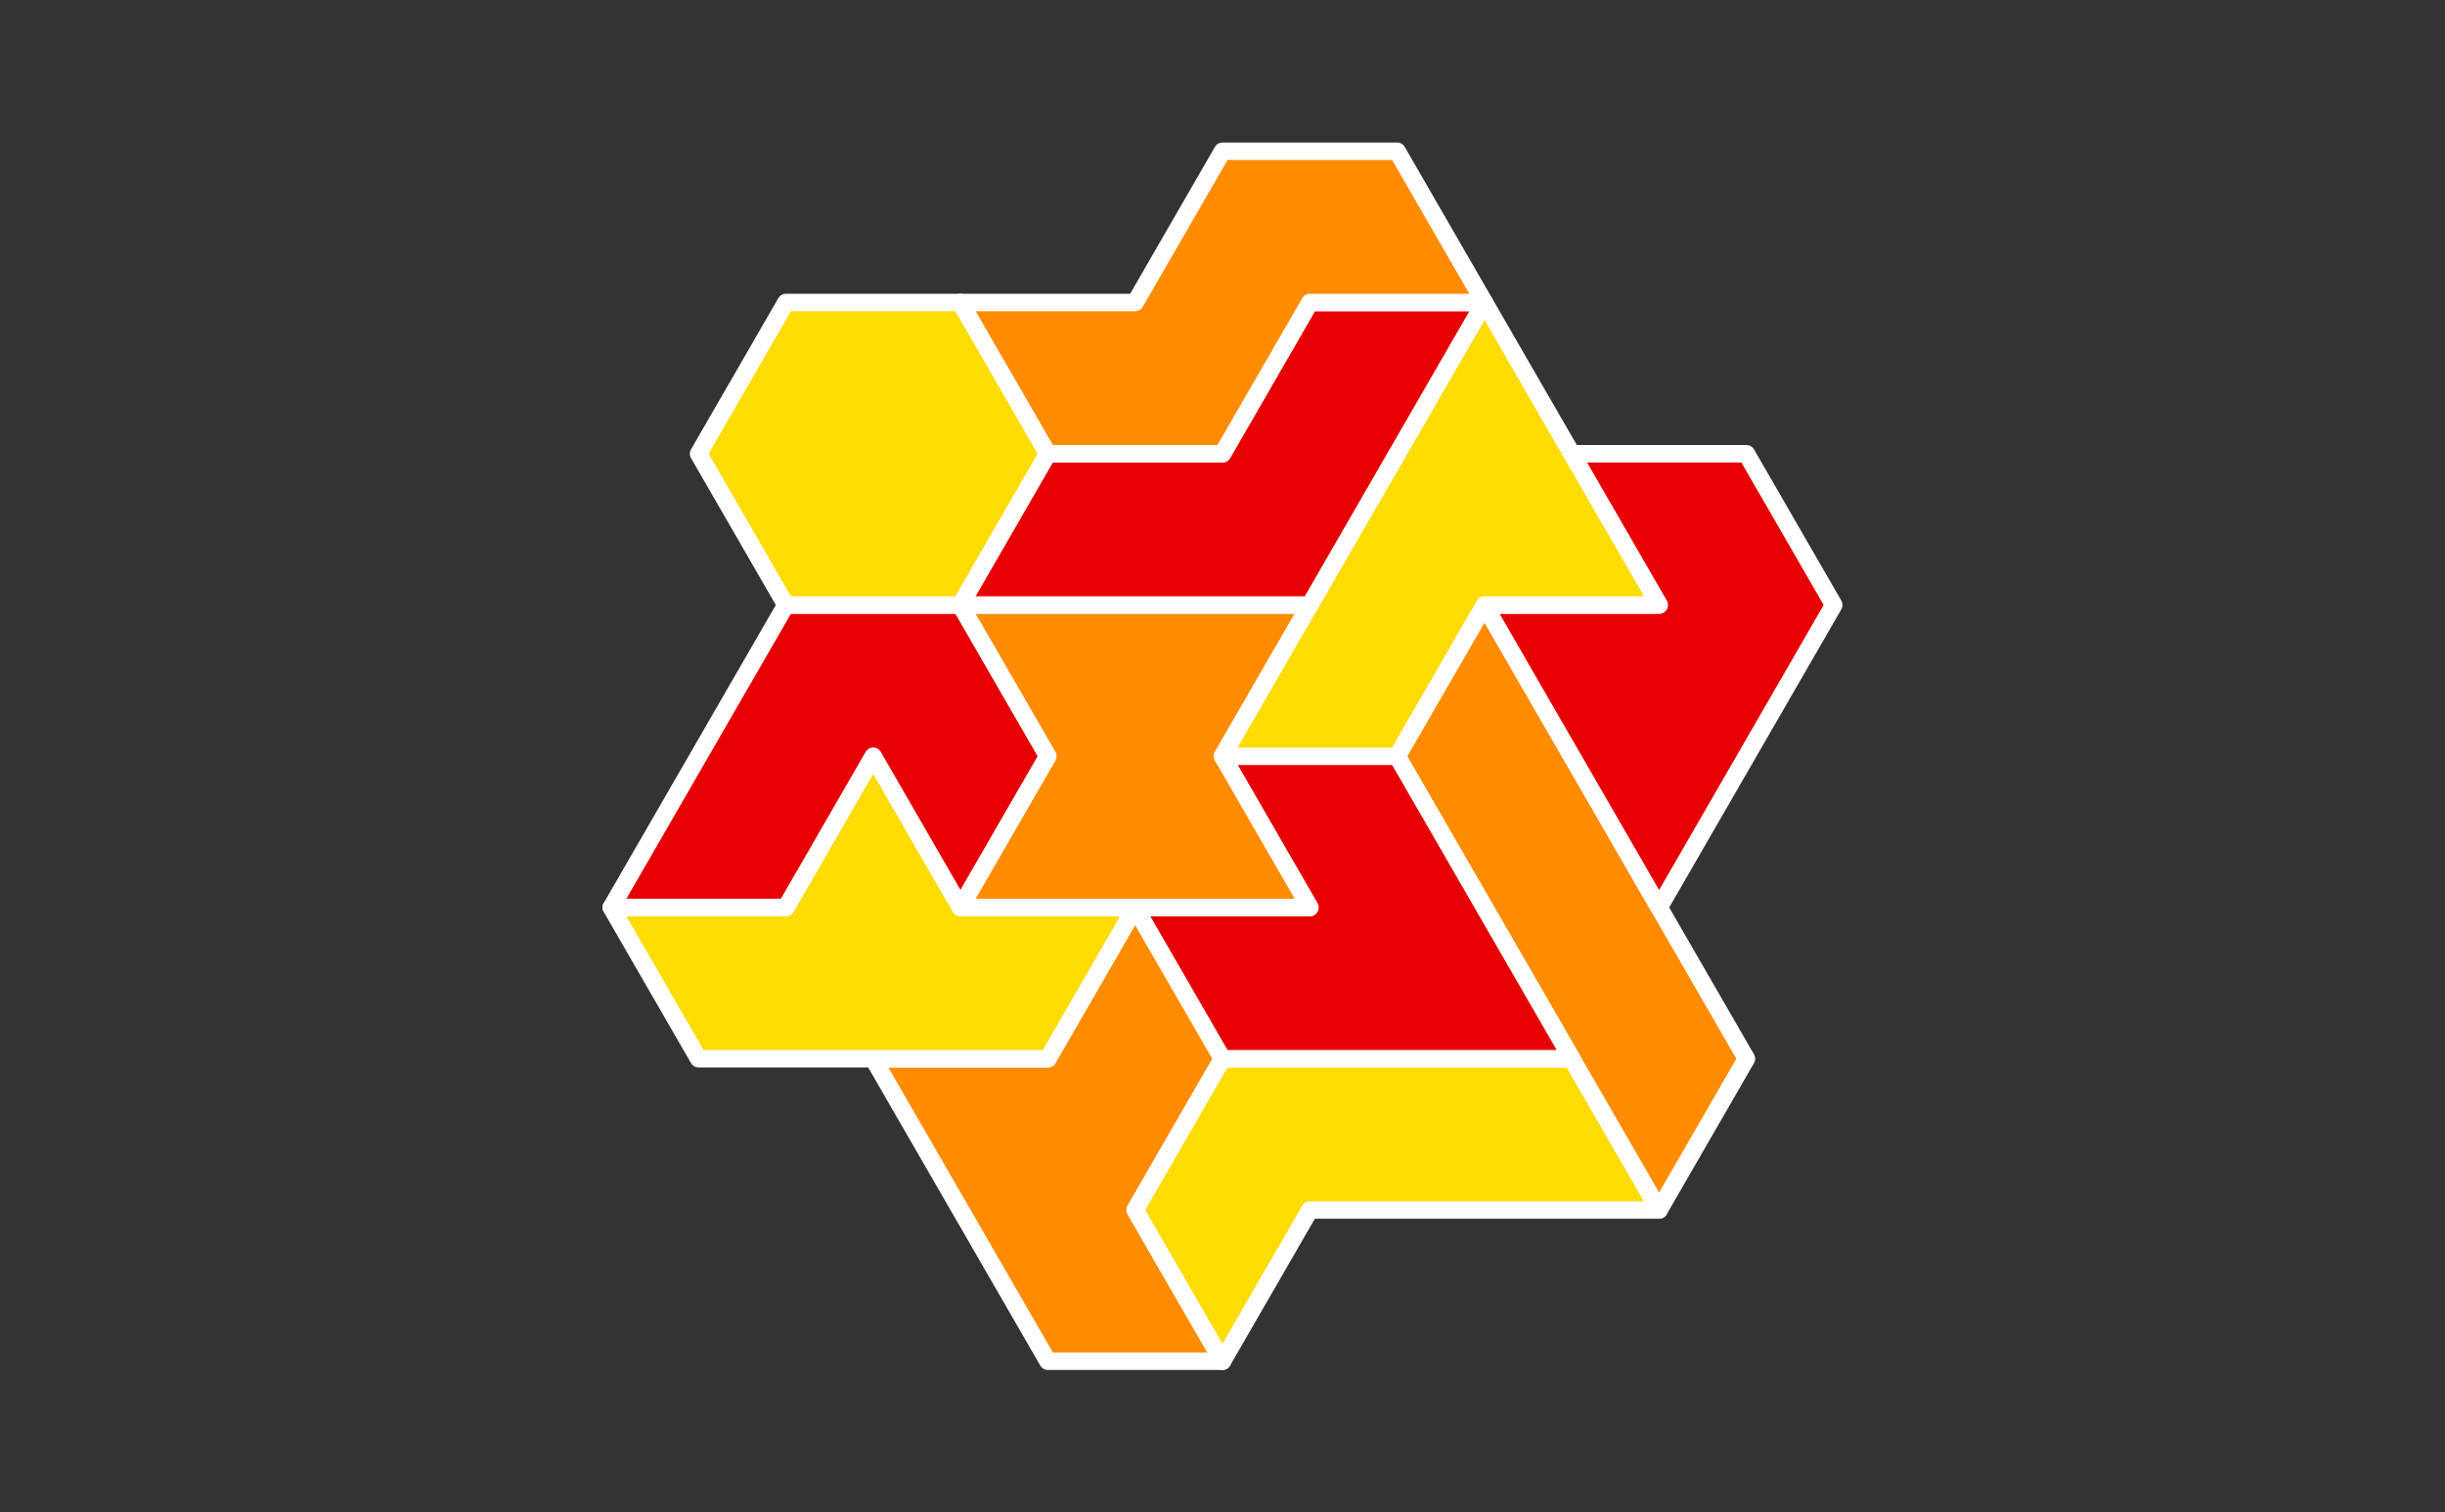 <?xml version="1.0" standalone="no"?>
<!-- Created by Polyform Puzzler (http://puzzler.sourceforge.net/) -->
<svg width="140.000" height="86.603"
     viewBox="0 0 140.000 86.603"
     xmlns="http://www.w3.org/2000/svg"
     xmlns:xlink="http://www.w3.org/1999/xlink">
<rect x="0" y="0" width="140.000" height="86.603" fill="#333333" stroke="none"/>
<g>
<polygon fill="darkorange" stroke="white"
         stroke-width="1" stroke-linejoin="round"
         points="55.000,69.282 60.000,77.942 70.000,77.942 65.000,69.282 70.000,60.622 65.000,51.962 60.000,60.622 50.000,60.622">
<desc>H6</desc>
</polygon>
<polygon fill="rgb(255,220,0)" stroke="white"
         stroke-width="1" stroke-linejoin="round"
         points="65.000,69.282 70.000,77.942 75.000,69.282 95.000,69.282 90.000,60.622 70.000,60.622">
<desc>J6</desc>
</polygon>
<polygon fill="darkorange" stroke="white"
         stroke-width="1" stroke-linejoin="round"
         points="90.000,60.622 95.000,69.282 100.000,60.622 85.000,34.641 80.000,43.301">
<desc>I6</desc>
</polygon>
<polygon fill="rgb(255,220,0)" stroke="white"
         stroke-width="1" stroke-linejoin="round"
         points="35.000,51.962 40.000,60.622 60.000,60.622 65.000,51.962 55.000,51.962 50.000,43.301 45.000,51.962">
<desc>E6</desc>
</polygon>
<polygon fill="rgb(230,0,0)" stroke="white"
         stroke-width="1" stroke-linejoin="round"
         points="65.000,51.962 70.000,60.622 90.000,60.622 80.000,43.301 70.000,43.301 75.000,51.962">
<desc>V6</desc>
</polygon>
<polygon fill="rgb(230,0,0)" stroke="white"
         stroke-width="1" stroke-linejoin="round"
         points="35.000,51.962 45.000,51.962 50.000,43.301 55.000,51.962 60.000,43.301 55.000,34.641 45.000,34.641">
<desc>G6</desc>
</polygon>
<polygon fill="darkorange" stroke="white"
         stroke-width="1" stroke-linejoin="round"
         points="55.000,51.962 75.000,51.962 70.000,43.301 75.000,34.641 55.000,34.641 60.000,43.301">
<desc>X6</desc>
</polygon>
<polygon fill="rgb(230,0,0)" stroke="white"
         stroke-width="1" stroke-linejoin="round"
         points="90.000,43.301 95.000,51.962 105.000,34.641 100.000,25.981 90.000,25.981 95.000,34.641 85.000,34.641">
<desc>F6</desc>
</polygon>
<polygon fill="rgb(255,220,0)" stroke="white"
         stroke-width="1" stroke-linejoin="round"
         points="70.000,43.301 80.000,43.301 85.000,34.641 95.000,34.641 85.000,17.321">
<desc>P6</desc>
</polygon>
<polygon fill="rgb(255,220,0)" stroke="white"
         stroke-width="1" stroke-linejoin="round"
         points="40.000,25.981 45.000,34.641 55.000,34.641 60.000,25.981 55.000,17.321 45.000,17.321">
<desc>O6</desc>
</polygon>
<polygon fill="rgb(230,0,0)" stroke="white"
         stroke-width="1" stroke-linejoin="round"
         points="55.000,34.641 75.000,34.641 85.000,17.321 75.000,17.321 70.000,25.981 60.000,25.981">
<desc>C6</desc>
</polygon>
<polygon fill="darkorange" stroke="white"
         stroke-width="1" stroke-linejoin="round"
         points="55.000,17.321 60.000,25.981 70.000,25.981 75.000,17.321 85.000,17.321 80.000,8.660 70.000,8.660 65.000,17.321">
<desc>S6</desc>
</polygon>
</g>
</svg>
